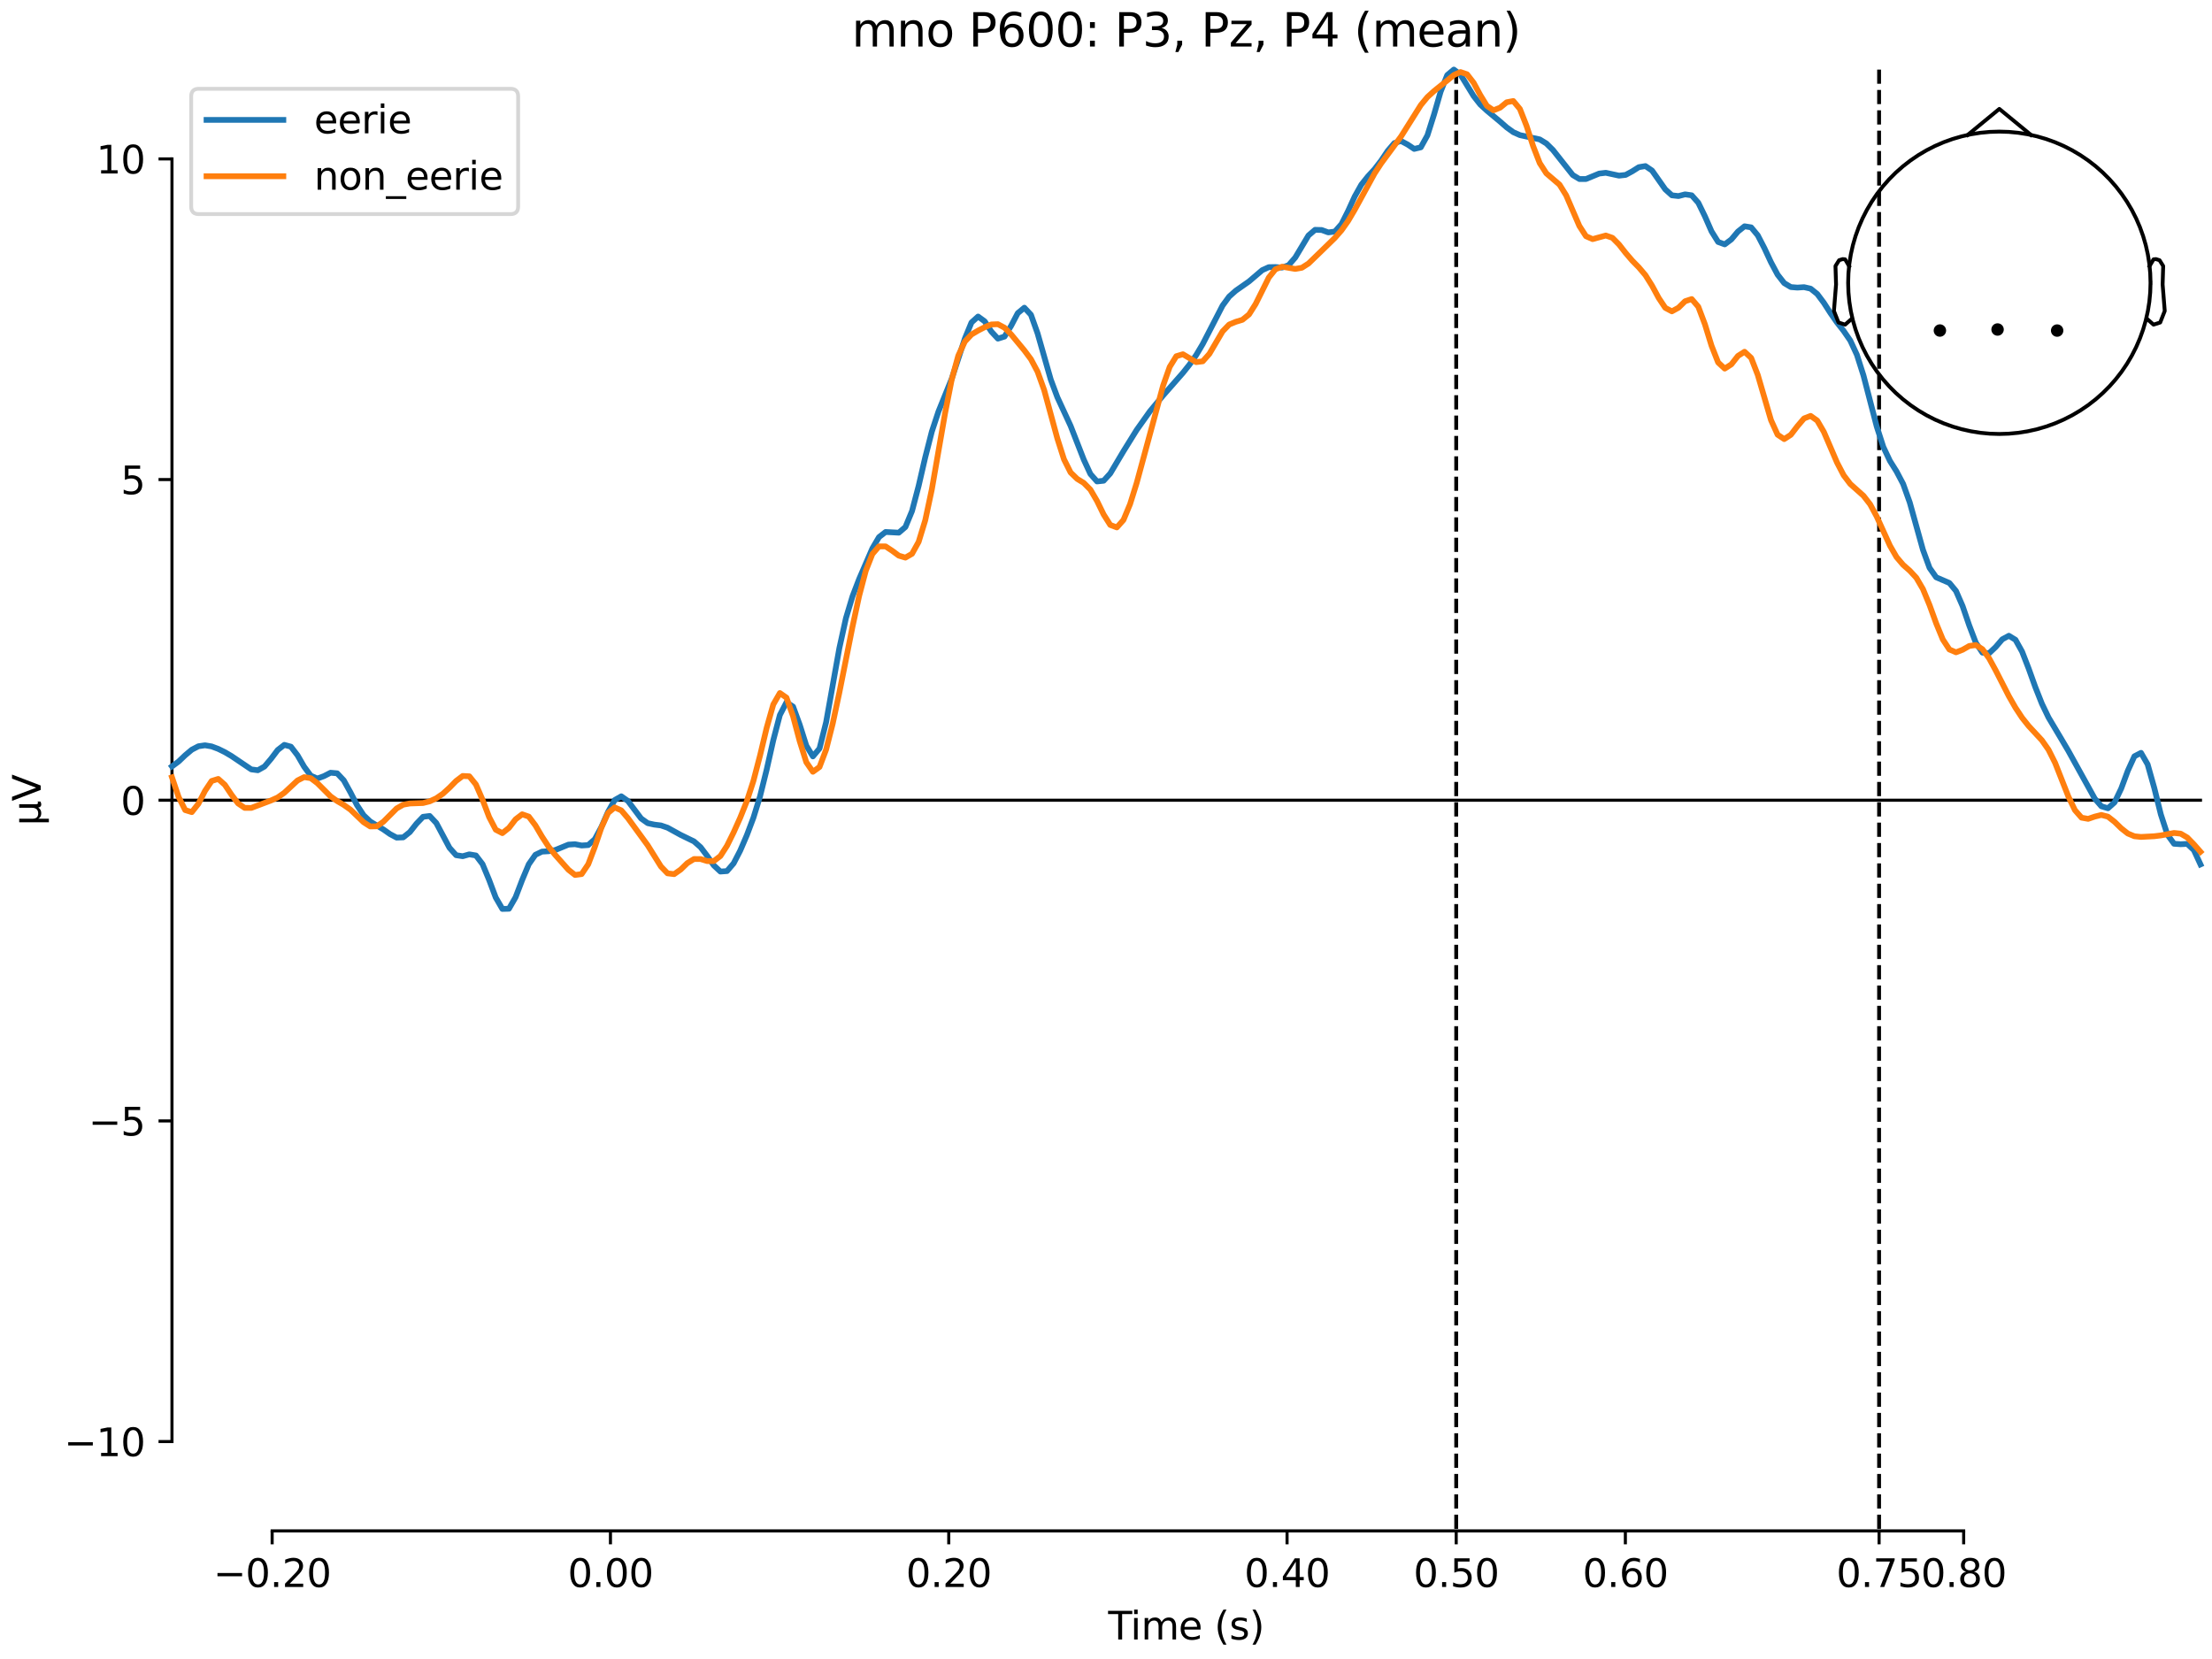 <?xml version="1.0" encoding="utf-8" standalone="no"?>
<!DOCTYPE svg PUBLIC "-//W3C//DTD SVG 1.1//EN"
  "http://www.w3.org/Graphics/SVG/1.1/DTD/svg11.dtd">
<svg xmlns:xlink="http://www.w3.org/1999/xlink" width="576pt" height="432pt" viewBox="0 0 576 432" xmlns="http://www.w3.org/2000/svg" version="1.1">
 <defs>
  <style type="text/css">*{stroke-linejoin: round; stroke-linecap: butt}</style>
 </defs>
 <g id="figure_1">
  <g id="patch_1">
   <path d="M 0 432 
L 576 432 
L 576 0 
L 0 0 
z
" style="fill: #ffffff"/>
  </g>
  <g id="axes_1">
   <g id="patch_2">
    <path d="M 44.783 398.644 
L 573 398.644 
L 573 18.118 
L 44.783 18.118 
L 44.783 398.644 
z
" style="fill: none; opacity: 0"/>
   </g>
   <g id="patch_3">
    <path d="M 44.783 375.383 
L 44.783 41.379 
" style="fill: none; stroke: #000000; stroke-width: 0.8; stroke-linejoin: miter; stroke-linecap: square"/>
   </g>
   <g id="LineCollection_1">
    <path d="M 379.194 18.118 
L 379.194 398.644 
" clip-path="url(#padbd2241e2)" style="fill: none; stroke-dasharray: 3.7,1.6; stroke-dashoffset: 0; stroke: #000000"/>
    <path d="M 489.311 18.118 
L 489.311 398.644 
" clip-path="url(#padbd2241e2)" style="fill: none; stroke-dasharray: 3.7,1.6; stroke-dashoffset: 0; stroke: #000000"/>
   </g>
   <g id="matplotlib.axis_1">
    <g id="xtick_1">
     <g id="line2d_1">
      <defs>
       <path id="me6671d5f6a" d="M 0 0 
L 0 3.5 
" style="stroke: #000000; stroke-width: 0.8"/>
      </defs>
      <g>
       <use xlink:href="#me6671d5f6a" x="70.867" y="398.644" style="stroke: #000000; stroke-width: 0.8"/>
      </g>
     </g>
     <g id="text_1">
      <!-- −0.20 -->
      <g transform="translate(55.544 413.242) scale(0.1 -0.1)">
       <defs>
        <path id="DejaVuSans-2212" d="M 678 2272 
L 4684 2272 
L 4684 1741 
L 678 1741 
L 678 2272 
z
" transform="scale(0.016)"/>
        <path id="DejaVuSans-30" d="M 2034 4250 
Q 1547 4250 1301 3770 
Q 1056 3291 1056 2328 
Q 1056 1369 1301 889 
Q 1547 409 2034 409 
Q 2525 409 2770 889 
Q 3016 1369 3016 2328 
Q 3016 3291 2770 3770 
Q 2525 4250 2034 4250 
z
M 2034 4750 
Q 2819 4750 3233 4129 
Q 3647 3509 3647 2328 
Q 3647 1150 3233 529 
Q 2819 -91 2034 -91 
Q 1250 -91 836 529 
Q 422 1150 422 2328 
Q 422 3509 836 4129 
Q 1250 4750 2034 4750 
z
" transform="scale(0.016)"/>
        <path id="DejaVuSans-2e" d="M 684 794 
L 1344 794 
L 1344 0 
L 684 0 
L 684 794 
z
" transform="scale(0.016)"/>
        <path id="DejaVuSans-32" d="M 1228 531 
L 3431 531 
L 3431 0 
L 469 0 
L 469 531 
Q 828 903 1448 1529 
Q 2069 2156 2228 2338 
Q 2531 2678 2651 2914 
Q 2772 3150 2772 3378 
Q 2772 3750 2511 3984 
Q 2250 4219 1831 4219 
Q 1534 4219 1204 4116 
Q 875 4013 500 3803 
L 500 4441 
Q 881 4594 1212 4672 
Q 1544 4750 1819 4750 
Q 2544 4750 2975 4387 
Q 3406 4025 3406 3419 
Q 3406 3131 3298 2873 
Q 3191 2616 2906 2266 
Q 2828 2175 2409 1742 
Q 1991 1309 1228 531 
z
" transform="scale(0.016)"/>
       </defs>
       <use xlink:href="#DejaVuSans-2212"/>
       <use xlink:href="#DejaVuSans-30" transform="translate(83.789 0)"/>
       <use xlink:href="#DejaVuSans-2e" transform="translate(147.412 0)"/>
       <use xlink:href="#DejaVuSans-32" transform="translate(179.199 0)"/>
       <use xlink:href="#DejaVuSans-30" transform="translate(242.822 0)"/>
      </g>
     </g>
    </g>
    <g id="xtick_2">
     <g id="line2d_2">
      <g>
       <use xlink:href="#me6671d5f6a" x="158.96" y="398.644" style="stroke: #000000; stroke-width: 0.8"/>
      </g>
     </g>
     <g id="text_2">
      <!-- 0.00 -->
      <g transform="translate(147.828 413.242) scale(0.1 -0.1)">
       <use xlink:href="#DejaVuSans-30"/>
       <use xlink:href="#DejaVuSans-2e" transform="translate(63.623 0)"/>
       <use xlink:href="#DejaVuSans-30" transform="translate(95.41 0)"/>
       <use xlink:href="#DejaVuSans-30" transform="translate(159.033 0)"/>
      </g>
     </g>
    </g>
    <g id="xtick_3">
     <g id="line2d_3">
      <g>
       <use xlink:href="#me6671d5f6a" x="247.054" y="398.644" style="stroke: #000000; stroke-width: 0.8"/>
      </g>
     </g>
     <g id="text_3">
      <!-- 0.20 -->
      <g transform="translate(235.921 413.242) scale(0.1 -0.1)">
       <use xlink:href="#DejaVuSans-30"/>
       <use xlink:href="#DejaVuSans-2e" transform="translate(63.623 0)"/>
       <use xlink:href="#DejaVuSans-32" transform="translate(95.41 0)"/>
       <use xlink:href="#DejaVuSans-30" transform="translate(159.033 0)"/>
      </g>
     </g>
    </g>
    <g id="xtick_4">
     <g id="line2d_4">
      <g>
       <use xlink:href="#me6671d5f6a" x="335.147" y="398.644" style="stroke: #000000; stroke-width: 0.8"/>
      </g>
     </g>
     <g id="text_4">
      <!-- 0.40 -->
      <g transform="translate(324.015 413.242) scale(0.1 -0.1)">
       <defs>
        <path id="DejaVuSans-34" d="M 2419 4116 
L 825 1625 
L 2419 1625 
L 2419 4116 
z
M 2253 4666 
L 3047 4666 
L 3047 1625 
L 3713 1625 
L 3713 1100 
L 3047 1100 
L 3047 0 
L 2419 0 
L 2419 1100 
L 313 1100 
L 313 1709 
L 2253 4666 
z
" transform="scale(0.016)"/>
       </defs>
       <use xlink:href="#DejaVuSans-30"/>
       <use xlink:href="#DejaVuSans-2e" transform="translate(63.623 0)"/>
       <use xlink:href="#DejaVuSans-34" transform="translate(95.41 0)"/>
       <use xlink:href="#DejaVuSans-30" transform="translate(159.033 0)"/>
      </g>
     </g>
    </g>
    <g id="xtick_5">
     <g id="line2d_5">
      <g>
       <use xlink:href="#me6671d5f6a" x="379.194" y="398.644" style="stroke: #000000; stroke-width: 0.8"/>
      </g>
     </g>
     <g id="text_5">
      <!-- 0.50 -->
      <g transform="translate(368.061 413.242) scale(0.1 -0.1)">
       <defs>
        <path id="DejaVuSans-35" d="M 691 4666 
L 3169 4666 
L 3169 4134 
L 1269 4134 
L 1269 2991 
Q 1406 3038 1543 3061 
Q 1681 3084 1819 3084 
Q 2600 3084 3056 2656 
Q 3513 2228 3513 1497 
Q 3513 744 3044 326 
Q 2575 -91 1722 -91 
Q 1428 -91 1123 -41 
Q 819 9 494 109 
L 494 744 
Q 775 591 1075 516 
Q 1375 441 1709 441 
Q 2250 441 2565 725 
Q 2881 1009 2881 1497 
Q 2881 1984 2565 2268 
Q 2250 2553 1709 2553 
Q 1456 2553 1204 2497 
Q 953 2441 691 2322 
L 691 4666 
z
" transform="scale(0.016)"/>
       </defs>
       <use xlink:href="#DejaVuSans-30"/>
       <use xlink:href="#DejaVuSans-2e" transform="translate(63.623 0)"/>
       <use xlink:href="#DejaVuSans-35" transform="translate(95.41 0)"/>
       <use xlink:href="#DejaVuSans-30" transform="translate(159.033 0)"/>
      </g>
     </g>
    </g>
    <g id="xtick_6">
     <g id="line2d_6">
      <g>
       <use xlink:href="#me6671d5f6a" x="423.241" y="398.644" style="stroke: #000000; stroke-width: 0.8"/>
      </g>
     </g>
     <g id="text_6">
      <!-- 0.60 -->
      <g transform="translate(412.108 413.242) scale(0.1 -0.1)">
       <defs>
        <path id="DejaVuSans-36" d="M 2113 2584 
Q 1688 2584 1439 2293 
Q 1191 2003 1191 1497 
Q 1191 994 1439 701 
Q 1688 409 2113 409 
Q 2538 409 2786 701 
Q 3034 994 3034 1497 
Q 3034 2003 2786 2293 
Q 2538 2584 2113 2584 
z
M 3366 4563 
L 3366 3988 
Q 3128 4100 2886 4159 
Q 2644 4219 2406 4219 
Q 1781 4219 1451 3797 
Q 1122 3375 1075 2522 
Q 1259 2794 1537 2939 
Q 1816 3084 2150 3084 
Q 2853 3084 3261 2657 
Q 3669 2231 3669 1497 
Q 3669 778 3244 343 
Q 2819 -91 2113 -91 
Q 1303 -91 875 529 
Q 447 1150 447 2328 
Q 447 3434 972 4092 
Q 1497 4750 2381 4750 
Q 2619 4750 2861 4703 
Q 3103 4656 3366 4563 
z
" transform="scale(0.016)"/>
       </defs>
       <use xlink:href="#DejaVuSans-30"/>
       <use xlink:href="#DejaVuSans-2e" transform="translate(63.623 0)"/>
       <use xlink:href="#DejaVuSans-36" transform="translate(95.41 0)"/>
       <use xlink:href="#DejaVuSans-30" transform="translate(159.033 0)"/>
      </g>
     </g>
    </g>
    <g id="xtick_7">
     <g id="line2d_7">
      <g>
       <use xlink:href="#me6671d5f6a" x="489.311" y="398.644" style="stroke: #000000; stroke-width: 0.8"/>
      </g>
     </g>
     <g id="text_7">
      <!-- 0.75 -->
      <g transform="translate(478.178 413.242) scale(0.1 -0.1)">
       <defs>
        <path id="DejaVuSans-37" d="M 525 4666 
L 3525 4666 
L 3525 4397 
L 1831 0 
L 1172 0 
L 2766 4134 
L 525 4134 
L 525 4666 
z
" transform="scale(0.016)"/>
       </defs>
       <use xlink:href="#DejaVuSans-30"/>
       <use xlink:href="#DejaVuSans-2e" transform="translate(63.623 0)"/>
       <use xlink:href="#DejaVuSans-37" transform="translate(95.41 0)"/>
       <use xlink:href="#DejaVuSans-35" transform="translate(159.033 0)"/>
      </g>
     </g>
    </g>
    <g id="xtick_8">
     <g id="line2d_8">
      <g>
       <use xlink:href="#me6671d5f6a" x="511.334" y="398.644" style="stroke: #000000; stroke-width: 0.8"/>
      </g>
     </g>
     <g id="text_8">
      <!-- 0.80 -->
      <g transform="translate(500.202 413.242) scale(0.1 -0.1)">
       <defs>
        <path id="DejaVuSans-38" d="M 2034 2216 
Q 1584 2216 1326 1975 
Q 1069 1734 1069 1313 
Q 1069 891 1326 650 
Q 1584 409 2034 409 
Q 2484 409 2743 651 
Q 3003 894 3003 1313 
Q 3003 1734 2745 1975 
Q 2488 2216 2034 2216 
z
M 1403 2484 
Q 997 2584 770 2862 
Q 544 3141 544 3541 
Q 544 4100 942 4425 
Q 1341 4750 2034 4750 
Q 2731 4750 3128 4425 
Q 3525 4100 3525 3541 
Q 3525 3141 3298 2862 
Q 3072 2584 2669 2484 
Q 3125 2378 3379 2068 
Q 3634 1759 3634 1313 
Q 3634 634 3220 271 
Q 2806 -91 2034 -91 
Q 1263 -91 848 271 
Q 434 634 434 1313 
Q 434 1759 690 2068 
Q 947 2378 1403 2484 
z
M 1172 3481 
Q 1172 3119 1398 2916 
Q 1625 2713 2034 2713 
Q 2441 2713 2670 2916 
Q 2900 3119 2900 3481 
Q 2900 3844 2670 4047 
Q 2441 4250 2034 4250 
Q 1625 4250 1398 4047 
Q 1172 3844 1172 3481 
z
" transform="scale(0.016)"/>
       </defs>
       <use xlink:href="#DejaVuSans-30"/>
       <use xlink:href="#DejaVuSans-2e" transform="translate(63.623 0)"/>
       <use xlink:href="#DejaVuSans-38" transform="translate(95.41 0)"/>
       <use xlink:href="#DejaVuSans-30" transform="translate(159.033 0)"/>
      </g>
     </g>
    </g>
    <g id="text_9">
     <!-- Time (s) -->
     <g transform="translate(288.562 426.92) scale(0.1 -0.1)">
      <defs>
       <path id="DejaVuSans-54" d="M -19 4666 
L 3928 4666 
L 3928 4134 
L 2272 4134 
L 2272 0 
L 1638 0 
L 1638 4134 
L -19 4134 
L -19 4666 
z
" transform="scale(0.016)"/>
       <path id="DejaVuSans-69" d="M 603 3500 
L 1178 3500 
L 1178 0 
L 603 0 
L 603 3500 
z
M 603 4863 
L 1178 4863 
L 1178 4134 
L 603 4134 
L 603 4863 
z
" transform="scale(0.016)"/>
       <path id="DejaVuSans-6d" d="M 3328 2828 
Q 3544 3216 3844 3400 
Q 4144 3584 4550 3584 
Q 5097 3584 5394 3201 
Q 5691 2819 5691 2113 
L 5691 0 
L 5113 0 
L 5113 2094 
Q 5113 2597 4934 2840 
Q 4756 3084 4391 3084 
Q 3944 3084 3684 2787 
Q 3425 2491 3425 1978 
L 3425 0 
L 2847 0 
L 2847 2094 
Q 2847 2600 2669 2842 
Q 2491 3084 2119 3084 
Q 1678 3084 1418 2786 
Q 1159 2488 1159 1978 
L 1159 0 
L 581 0 
L 581 3500 
L 1159 3500 
L 1159 2956 
Q 1356 3278 1631 3431 
Q 1906 3584 2284 3584 
Q 2666 3584 2933 3390 
Q 3200 3197 3328 2828 
z
" transform="scale(0.016)"/>
       <path id="DejaVuSans-65" d="M 3597 1894 
L 3597 1613 
L 953 1613 
Q 991 1019 1311 708 
Q 1631 397 2203 397 
Q 2534 397 2845 478 
Q 3156 559 3463 722 
L 3463 178 
Q 3153 47 2828 -22 
Q 2503 -91 2169 -91 
Q 1331 -91 842 396 
Q 353 884 353 1716 
Q 353 2575 817 3079 
Q 1281 3584 2069 3584 
Q 2775 3584 3186 3129 
Q 3597 2675 3597 1894 
z
M 3022 2063 
Q 3016 2534 2758 2815 
Q 2500 3097 2075 3097 
Q 1594 3097 1305 2825 
Q 1016 2553 972 2059 
L 3022 2063 
z
" transform="scale(0.016)"/>
       <path id="DejaVuSans-20" transform="scale(0.016)"/>
       <path id="DejaVuSans-28" d="M 1984 4856 
Q 1566 4138 1362 3434 
Q 1159 2731 1159 2009 
Q 1159 1288 1364 580 
Q 1569 -128 1984 -844 
L 1484 -844 
Q 1016 -109 783 600 
Q 550 1309 550 2009 
Q 550 2706 781 3412 
Q 1013 4119 1484 4856 
L 1984 4856 
z
" transform="scale(0.016)"/>
       <path id="DejaVuSans-73" d="M 2834 3397 
L 2834 2853 
Q 2591 2978 2328 3040 
Q 2066 3103 1784 3103 
Q 1356 3103 1142 2972 
Q 928 2841 928 2578 
Q 928 2378 1081 2264 
Q 1234 2150 1697 2047 
L 1894 2003 
Q 2506 1872 2764 1633 
Q 3022 1394 3022 966 
Q 3022 478 2636 193 
Q 2250 -91 1575 -91 
Q 1294 -91 989 -36 
Q 684 19 347 128 
L 347 722 
Q 666 556 975 473 
Q 1284 391 1588 391 
Q 1994 391 2212 530 
Q 2431 669 2431 922 
Q 2431 1156 2273 1281 
Q 2116 1406 1581 1522 
L 1381 1569 
Q 847 1681 609 1914 
Q 372 2147 372 2553 
Q 372 3047 722 3315 
Q 1072 3584 1716 3584 
Q 2034 3584 2315 3537 
Q 2597 3491 2834 3397 
z
" transform="scale(0.016)"/>
       <path id="DejaVuSans-29" d="M 513 4856 
L 1013 4856 
Q 1481 4119 1714 3412 
Q 1947 2706 1947 2009 
Q 1947 1309 1714 600 
Q 1481 -109 1013 -844 
L 513 -844 
Q 928 -128 1133 580 
Q 1338 1288 1338 2009 
Q 1338 2731 1133 3434 
Q 928 4138 513 4856 
z
" transform="scale(0.016)"/>
      </defs>
      <use xlink:href="#DejaVuSans-54"/>
      <use xlink:href="#DejaVuSans-69" transform="translate(57.959 0)"/>
      <use xlink:href="#DejaVuSans-6d" transform="translate(85.742 0)"/>
      <use xlink:href="#DejaVuSans-65" transform="translate(183.154 0)"/>
      <use xlink:href="#DejaVuSans-20" transform="translate(244.678 0)"/>
      <use xlink:href="#DejaVuSans-28" transform="translate(276.465 0)"/>
      <use xlink:href="#DejaVuSans-73" transform="translate(315.479 0)"/>
      <use xlink:href="#DejaVuSans-29" transform="translate(367.578 0)"/>
     </g>
    </g>
   </g>
   <g id="matplotlib.axis_2">
    <g id="ytick_1">
     <g id="line2d_9">
      <defs>
       <path id="mbe9c81460c" d="M 0 0 
L -3.5 0 
" style="stroke: #000000; stroke-width: 0.8"/>
      </defs>
      <g>
       <use xlink:href="#mbe9c81460c" x="44.783" y="375.383" style="stroke: #000000; stroke-width: 0.8"/>
      </g>
     </g>
     <g id="text_10">
      <!-- −10 -->
      <g transform="translate(16.678 379.182) scale(0.1 -0.1)">
       <defs>
        <path id="DejaVuSans-31" d="M 794 531 
L 1825 531 
L 1825 4091 
L 703 3866 
L 703 4441 
L 1819 4666 
L 2450 4666 
L 2450 531 
L 3481 531 
L 3481 0 
L 794 0 
L 794 531 
z
" transform="scale(0.016)"/>
       </defs>
       <use xlink:href="#DejaVuSans-2212"/>
       <use xlink:href="#DejaVuSans-31" transform="translate(83.789 0)"/>
       <use xlink:href="#DejaVuSans-30" transform="translate(147.412 0)"/>
      </g>
     </g>
    </g>
    <g id="ytick_2">
     <g id="line2d_10">
      <g>
       <use xlink:href="#mbe9c81460c" x="44.783" y="291.882" style="stroke: #000000; stroke-width: 0.8"/>
      </g>
     </g>
     <g id="text_11">
      <!-- −5 -->
      <g transform="translate(23.041 295.681) scale(0.1 -0.1)">
       <use xlink:href="#DejaVuSans-2212"/>
       <use xlink:href="#DejaVuSans-35" transform="translate(83.789 0)"/>
      </g>
     </g>
    </g>
    <g id="ytick_3">
     <g id="line2d_11">
      <g>
       <use xlink:href="#mbe9c81460c" x="44.783" y="208.381" style="stroke: #000000; stroke-width: 0.8"/>
      </g>
     </g>
     <g id="text_12">
      <!-- 0 -->
      <g transform="translate(31.421 212.18) scale(0.1 -0.1)">
       <use xlink:href="#DejaVuSans-30"/>
      </g>
     </g>
    </g>
    <g id="ytick_4">
     <g id="line2d_12">
      <g>
       <use xlink:href="#mbe9c81460c" x="44.783" y="124.88" style="stroke: #000000; stroke-width: 0.8"/>
      </g>
     </g>
     <g id="text_13">
      <!-- 5 -->
      <g transform="translate(31.421 128.679) scale(0.1 -0.1)">
       <use xlink:href="#DejaVuSans-35"/>
      </g>
     </g>
    </g>
    <g id="ytick_5">
     <g id="line2d_13">
      <g>
       <use xlink:href="#mbe9c81460c" x="44.783" y="41.379" style="stroke: #000000; stroke-width: 0.8"/>
      </g>
     </g>
     <g id="text_14">
      <!-- 10 -->
      <g transform="translate(25.058 45.178) scale(0.1 -0.1)">
       <use xlink:href="#DejaVuSans-31"/>
       <use xlink:href="#DejaVuSans-30" transform="translate(63.623 0)"/>
      </g>
     </g>
    </g>
    <g id="text_15">
     <!-- µV -->
     <g transform="translate(10.599 214.982) rotate(-90) scale(0.1 -0.1)">
      <defs>
       <path id="DejaVuSans-b5" d="M 544 -1331 
L 544 3500 
L 1119 3500 
L 1119 1325 
Q 1119 872 1334 640 
Q 1550 409 1972 409 
Q 2434 409 2667 671 
Q 2900 934 2900 1459 
L 2900 3500 
L 3475 3500 
L 3475 806 
Q 3475 619 3529 530 
Q 3584 441 3700 441 
Q 3728 441 3778 458 
Q 3828 475 3916 513 
L 3916 50 
Q 3788 -22 3673 -56 
Q 3559 -91 3450 -91 
Q 3234 -91 3106 31 
Q 2978 153 2931 403 
Q 2775 156 2548 32 
Q 2322 -91 2016 -91 
Q 1697 -91 1473 31 
Q 1250 153 1119 397 
L 1119 -1331 
L 544 -1331 
z
" transform="scale(0.016)"/>
       <path id="DejaVuSans-56" d="M 1831 0 
L 50 4666 
L 709 4666 
L 2188 738 
L 3669 4666 
L 4325 4666 
L 2547 0 
L 1831 0 
z
" transform="scale(0.016)"/>
      </defs>
      <use xlink:href="#DejaVuSans-b5"/>
      <use xlink:href="#DejaVuSans-56" transform="translate(63.623 0)"/>
     </g>
    </g>
   </g>
   <g id="patch_4">
    <path d="M 70.867 398.644 
L 511.334 398.644 
" style="fill: none; stroke: #000000; stroke-width: 0.8; stroke-linejoin: miter; stroke-linecap: square"/>
   </g>
   <g id="patch_5">
    <path d="M 44.783 208.381 
L 573 208.381 
" style="fill: none; stroke: #000000; stroke-width: 0.8; stroke-linejoin: miter; stroke-linecap: square"/>
   </g>
   <g id="text_16">
    <!-- mno P600: P3, Pz, P4 (mean) -->
    <g transform="translate(221.799 12.118) scale(0.12 -0.12)">
     <defs>
      <path id="DejaVuSans-6e" d="M 3513 2113 
L 3513 0 
L 2938 0 
L 2938 2094 
Q 2938 2591 2744 2837 
Q 2550 3084 2163 3084 
Q 1697 3084 1428 2787 
Q 1159 2491 1159 1978 
L 1159 0 
L 581 0 
L 581 3500 
L 1159 3500 
L 1159 2956 
Q 1366 3272 1645 3428 
Q 1925 3584 2291 3584 
Q 2894 3584 3203 3211 
Q 3513 2838 3513 2113 
z
" transform="scale(0.016)"/>
      <path id="DejaVuSans-6f" d="M 1959 3097 
Q 1497 3097 1228 2736 
Q 959 2375 959 1747 
Q 959 1119 1226 758 
Q 1494 397 1959 397 
Q 2419 397 2687 759 
Q 2956 1122 2956 1747 
Q 2956 2369 2687 2733 
Q 2419 3097 1959 3097 
z
M 1959 3584 
Q 2709 3584 3137 3096 
Q 3566 2609 3566 1747 
Q 3566 888 3137 398 
Q 2709 -91 1959 -91 
Q 1206 -91 779 398 
Q 353 888 353 1747 
Q 353 2609 779 3096 
Q 1206 3584 1959 3584 
z
" transform="scale(0.016)"/>
      <path id="DejaVuSans-50" d="M 1259 4147 
L 1259 2394 
L 2053 2394 
Q 2494 2394 2734 2622 
Q 2975 2850 2975 3272 
Q 2975 3691 2734 3919 
Q 2494 4147 2053 4147 
L 1259 4147 
z
M 628 4666 
L 2053 4666 
Q 2838 4666 3239 4311 
Q 3641 3956 3641 3272 
Q 3641 2581 3239 2228 
Q 2838 1875 2053 1875 
L 1259 1875 
L 1259 0 
L 628 0 
L 628 4666 
z
" transform="scale(0.016)"/>
      <path id="DejaVuSans-3a" d="M 750 794 
L 1409 794 
L 1409 0 
L 750 0 
L 750 794 
z
M 750 3309 
L 1409 3309 
L 1409 2516 
L 750 2516 
L 750 3309 
z
" transform="scale(0.016)"/>
      <path id="DejaVuSans-33" d="M 2597 2516 
Q 3050 2419 3304 2112 
Q 3559 1806 3559 1356 
Q 3559 666 3084 287 
Q 2609 -91 1734 -91 
Q 1441 -91 1130 -33 
Q 819 25 488 141 
L 488 750 
Q 750 597 1062 519 
Q 1375 441 1716 441 
Q 2309 441 2620 675 
Q 2931 909 2931 1356 
Q 2931 1769 2642 2001 
Q 2353 2234 1838 2234 
L 1294 2234 
L 1294 2753 
L 1863 2753 
Q 2328 2753 2575 2939 
Q 2822 3125 2822 3475 
Q 2822 3834 2567 4026 
Q 2313 4219 1838 4219 
Q 1578 4219 1281 4162 
Q 984 4106 628 3988 
L 628 4550 
Q 988 4650 1302 4700 
Q 1616 4750 1894 4750 
Q 2613 4750 3031 4423 
Q 3450 4097 3450 3541 
Q 3450 3153 3228 2886 
Q 3006 2619 2597 2516 
z
" transform="scale(0.016)"/>
      <path id="DejaVuSans-2c" d="M 750 794 
L 1409 794 
L 1409 256 
L 897 -744 
L 494 -744 
L 750 256 
L 750 794 
z
" transform="scale(0.016)"/>
      <path id="DejaVuSans-7a" d="M 353 3500 
L 3084 3500 
L 3084 2975 
L 922 459 
L 3084 459 
L 3084 0 
L 275 0 
L 275 525 
L 2438 3041 
L 353 3041 
L 353 3500 
z
" transform="scale(0.016)"/>
      <path id="DejaVuSans-61" d="M 2194 1759 
Q 1497 1759 1228 1600 
Q 959 1441 959 1056 
Q 959 750 1161 570 
Q 1363 391 1709 391 
Q 2188 391 2477 730 
Q 2766 1069 2766 1631 
L 2766 1759 
L 2194 1759 
z
M 3341 1997 
L 3341 0 
L 2766 0 
L 2766 531 
Q 2569 213 2275 61 
Q 1981 -91 1556 -91 
Q 1019 -91 701 211 
Q 384 513 384 1019 
Q 384 1609 779 1909 
Q 1175 2209 1959 2209 
L 2766 2209 
L 2766 2266 
Q 2766 2663 2505 2880 
Q 2244 3097 1772 3097 
Q 1472 3097 1187 3025 
Q 903 2953 641 2809 
L 641 3341 
Q 956 3463 1253 3523 
Q 1550 3584 1831 3584 
Q 2591 3584 2966 3190 
Q 3341 2797 3341 1997 
z
" transform="scale(0.016)"/>
     </defs>
     <use xlink:href="#DejaVuSans-6d"/>
     <use xlink:href="#DejaVuSans-6e" transform="translate(97.412 0)"/>
     <use xlink:href="#DejaVuSans-6f" transform="translate(160.791 0)"/>
     <use xlink:href="#DejaVuSans-20" transform="translate(221.973 0)"/>
     <use xlink:href="#DejaVuSans-50" transform="translate(253.76 0)"/>
     <use xlink:href="#DejaVuSans-36" transform="translate(314.062 0)"/>
     <use xlink:href="#DejaVuSans-30" transform="translate(377.686 0)"/>
     <use xlink:href="#DejaVuSans-30" transform="translate(441.309 0)"/>
     <use xlink:href="#DejaVuSans-3a" transform="translate(504.932 0)"/>
     <use xlink:href="#DejaVuSans-20" transform="translate(538.623 0)"/>
     <use xlink:href="#DejaVuSans-50" transform="translate(570.41 0)"/>
     <use xlink:href="#DejaVuSans-33" transform="translate(630.713 0)"/>
     <use xlink:href="#DejaVuSans-2c" transform="translate(694.336 0)"/>
     <use xlink:href="#DejaVuSans-20" transform="translate(726.123 0)"/>
     <use xlink:href="#DejaVuSans-50" transform="translate(757.91 0)"/>
     <use xlink:href="#DejaVuSans-7a" transform="translate(818.213 0)"/>
     <use xlink:href="#DejaVuSans-2c" transform="translate(870.703 0)"/>
     <use xlink:href="#DejaVuSans-20" transform="translate(902.49 0)"/>
     <use xlink:href="#DejaVuSans-50" transform="translate(934.277 0)"/>
     <use xlink:href="#DejaVuSans-34" transform="translate(994.58 0)"/>
     <use xlink:href="#DejaVuSans-20" transform="translate(1058.203 0)"/>
     <use xlink:href="#DejaVuSans-28" transform="translate(1089.99 0)"/>
     <use xlink:href="#DejaVuSans-6d" transform="translate(1129.004 0)"/>
     <use xlink:href="#DejaVuSans-65" transform="translate(1226.416 0)"/>
     <use xlink:href="#DejaVuSans-61" transform="translate(1287.939 0)"/>
     <use xlink:href="#DejaVuSans-6e" transform="translate(1349.219 0)"/>
     <use xlink:href="#DejaVuSans-29" transform="translate(1412.598 0)"/>
    </g>
   </g>
   <g id="legend_1">
    <g id="patch_6">
     <path d="M 51.783 55.753 
L 132.925 55.753 
Q 134.925 55.753 134.925 53.753 
L 134.925 25.118 
Q 134.925 23.118 132.925 23.118 
L 51.783 23.118 
Q 49.783 23.118 49.783 25.118 
L 49.783 53.753 
Q 49.783 55.753 51.783 55.753 
z
" style="fill: #ffffff; opacity: 0.8; stroke: #cccccc; stroke-linejoin: miter"/>
    </g>
    <g id="line2d_14">
     <path d="M 53.783 31.217 
L 63.783 31.217 
L 73.783 31.217 
" style="fill: none; stroke: #1f77b4; stroke-width: 1.5; stroke-linecap: square"/>
    </g>
    <g id="text_17">
     <!-- eerie -->
     <g transform="translate(81.783 34.717) scale(0.1 -0.1)">
      <defs>
       <path id="DejaVuSans-72" d="M 2631 2963 
Q 2534 3019 2420 3045 
Q 2306 3072 2169 3072 
Q 1681 3072 1420 2755 
Q 1159 2438 1159 1844 
L 1159 0 
L 581 0 
L 581 3500 
L 1159 3500 
L 1159 2956 
Q 1341 3275 1631 3429 
Q 1922 3584 2338 3584 
Q 2397 3584 2469 3576 
Q 2541 3569 2628 3553 
L 2631 2963 
z
" transform="scale(0.016)"/>
      </defs>
      <use xlink:href="#DejaVuSans-65"/>
      <use xlink:href="#DejaVuSans-65" transform="translate(61.523 0)"/>
      <use xlink:href="#DejaVuSans-72" transform="translate(123.047 0)"/>
      <use xlink:href="#DejaVuSans-69" transform="translate(164.16 0)"/>
      <use xlink:href="#DejaVuSans-65" transform="translate(191.943 0)"/>
     </g>
    </g>
    <g id="line2d_15">
     <path d="M 53.783 45.895 
L 63.783 45.895 
L 73.783 45.895 
" style="fill: none; stroke: #ff7f0e; stroke-width: 1.5; stroke-linecap: square"/>
    </g>
    <g id="text_18">
     <!-- non_eerie -->
     <g transform="translate(81.783 49.395) scale(0.1 -0.1)">
      <defs>
       <path id="DejaVuSans-5f" d="M 3263 -1063 
L 3263 -1509 
L -63 -1509 
L -63 -1063 
L 3263 -1063 
z
" transform="scale(0.016)"/>
      </defs>
      <use xlink:href="#DejaVuSans-6e"/>
      <use xlink:href="#DejaVuSans-6f" transform="translate(63.379 0)"/>
      <use xlink:href="#DejaVuSans-6e" transform="translate(124.561 0)"/>
      <use xlink:href="#DejaVuSans-5f" transform="translate(187.939 0)"/>
      <use xlink:href="#DejaVuSans-65" transform="translate(237.939 0)"/>
      <use xlink:href="#DejaVuSans-65" transform="translate(299.463 0)"/>
      <use xlink:href="#DejaVuSans-72" transform="translate(360.986 0)"/>
      <use xlink:href="#DejaVuSans-69" transform="translate(402.1 0)"/>
      <use xlink:href="#DejaVuSans-65" transform="translate(429.883 0)"/>
     </g>
    </g>
   </g>
   <g id="line2d_16">
    <path d="M 44.783 199.573 
L 46.504 198.301 
L 48.224 196.665 
L 49.945 195.221 
L 51.665 194.324 
L 53.386 194.072 
L 55.107 194.363 
L 56.827 195.01 
L 58.548 195.855 
L 60.268 196.867 
L 65.43 200.348 
L 67.151 200.573 
L 68.871 199.61 
L 70.592 197.574 
L 72.312 195.298 
L 74.033 193.961 
L 75.753 194.432 
L 77.474 196.672 
L 79.195 199.651 
L 80.915 201.976 
L 82.636 202.732 
L 84.356 202.101 
L 86.077 201.215 
L 87.797 201.368 
L 89.518 203.195 
L 91.239 206.303 
L 92.959 209.654 
L 94.68 212.281 
L 96.4 213.911 
L 99.841 215.992 
L 101.562 217.195 
L 103.283 218.113 
L 105.003 218.046 
L 106.724 216.671 
L 108.444 214.491 
L 110.165 212.692 
L 111.886 212.475 
L 113.606 214.306 
L 117.047 220.762 
L 118.768 222.687 
L 120.488 222.958 
L 122.209 222.469 
L 123.93 222.762 
L 125.65 225.014 
L 127.371 229.149 
L 129.091 233.716 
L 130.812 236.684 
L 132.532 236.638 
L 134.253 233.644 
L 135.974 229.146 
L 137.694 225.045 
L 139.415 222.586 
L 141.135 221.759 
L 142.856 221.66 
L 144.576 221.353 
L 148.018 219.939 
L 149.738 219.83 
L 151.459 220.164 
L 153.179 220.053 
L 154.9 218.513 
L 156.62 215.322 
L 158.341 211.398 
L 160.062 208.335 
L 161.782 207.354 
L 163.503 208.56 
L 166.944 213.129 
L 168.664 214.35 
L 170.385 214.727 
L 172.106 214.942 
L 173.826 215.528 
L 177.267 217.422 
L 180.709 219.094 
L 182.429 220.6 
L 184.15 222.873 
L 185.87 225.347 
L 187.591 226.953 
L 189.311 226.826 
L 191.032 224.82 
L 192.753 221.492 
L 194.473 217.49 
L 196.194 212.925 
L 197.914 207.353 
L 199.635 200.425 
L 201.355 192.772 
L 203.076 186.192 
L 204.797 182.877 
L 206.517 184.004 
L 208.238 188.7 
L 209.958 194.154 
L 211.679 196.963 
L 213.399 194.914 
L 215.12 188.05 
L 218.561 168.791 
L 220.282 160.963 
L 222.002 155.239 
L 223.723 150.767 
L 227.164 142.801 
L 228.885 139.866 
L 230.605 138.526 
L 234.046 138.708 
L 235.767 137.233 
L 237.488 133.071 
L 239.208 126.534 
L 240.929 119.085 
L 242.649 112.378 
L 244.37 107.168 
L 247.811 98.661 
L 251.252 88.151 
L 252.973 83.969 
L 254.693 82.423 
L 256.414 83.68 
L 258.134 86.331 
L 259.855 88.181 
L 261.576 87.644 
L 263.296 84.835 
L 265.017 81.553 
L 266.737 80.123 
L 268.458 81.965 
L 270.178 86.793 
L 273.62 98.846 
L 275.34 103.45 
L 278.781 110.897 
L 282.222 119.708 
L 283.943 123.429 
L 285.664 125.368 
L 287.384 125.18 
L 289.105 123.289 
L 292.546 117.501 
L 295.987 111.96 
L 299.428 107.111 
L 302.869 102.978 
L 308.031 97.092 
L 309.752 94.928 
L 311.472 92.479 
L 313.193 89.581 
L 318.355 79.571 
L 320.075 77.224 
L 321.796 75.695 
L 325.237 73.286 
L 328.678 70.349 
L 330.399 69.569 
L 332.119 69.536 
L 333.84 69.681 
L 335.56 69.051 
L 337.281 67.064 
L 340.722 61.314 
L 342.443 59.844 
L 344.163 59.891 
L 345.884 60.518 
L 347.604 60.3 
L 349.325 58.346 
L 351.046 54.928 
L 352.766 51.161 
L 354.487 48.091 
L 356.207 45.931 
L 357.928 44.067 
L 359.648 41.832 
L 361.369 39.273 
L 363.09 37.258 
L 364.81 36.708 
L 366.531 37.623 
L 368.251 38.777 
L 369.972 38.365 
L 371.692 35.254 
L 373.413 29.828 
L 375.134 23.878 
L 376.854 19.554 
L 378.575 18.118 
L 380.295 19.407 
L 383.736 25.018 
L 385.457 27.217 
L 387.178 28.797 
L 390.619 31.664 
L 392.339 33.172 
L 394.06 34.416 
L 395.78 35.185 
L 400.942 36.3 
L 402.663 37.351 
L 404.383 39.05 
L 409.545 45.574 
L 411.266 46.617 
L 412.986 46.618 
L 416.427 45.195 
L 418.148 44.993 
L 421.589 45.737 
L 423.31 45.547 
L 425.03 44.616 
L 426.751 43.529 
L 428.471 43.245 
L 430.192 44.411 
L 433.633 49.311 
L 435.354 50.861 
L 437.074 51.055 
L 438.795 50.61 
L 440.515 50.859 
L 442.236 52.8 
L 443.957 56.33 
L 445.677 60.248 
L 447.398 63.004 
L 449.118 63.633 
L 450.839 62.34 
L 452.559 60.293 
L 454.28 58.925 
L 456.001 59.205 
L 457.721 61.283 
L 459.442 64.607 
L 461.162 68.295 
L 462.883 71.516 
L 464.603 73.719 
L 466.324 74.75 
L 468.045 74.889 
L 469.765 74.775 
L 471.486 75.167 
L 473.206 76.55 
L 474.927 78.851 
L 476.648 81.528 
L 478.368 83.996 
L 480.089 86.177 
L 481.809 88.672 
L 483.53 92.381 
L 485.25 97.788 
L 488.692 111.045 
L 490.412 116.375 
L 492.133 120.016 
L 493.853 122.757 
L 495.574 126.019 
L 497.294 130.826 
L 500.736 143.187 
L 502.456 147.882 
L 504.177 150.325 
L 507.618 151.806 
L 509.338 153.884 
L 511.059 157.833 
L 512.78 162.848 
L 514.5 167.36 
L 516.221 169.947 
L 517.941 170.114 
L 519.662 168.491 
L 521.382 166.481 
L 523.103 165.549 
L 524.824 166.595 
L 526.544 169.678 
L 528.265 174.106 
L 529.985 178.896 
L 531.706 183.243 
L 533.427 186.825 
L 536.868 192.598 
L 538.588 195.515 
L 545.471 207.953 
L 547.191 209.952 
L 548.912 210.469 
L 550.632 208.934 
L 552.353 205.347 
L 554.073 200.711 
L 555.794 196.937 
L 557.515 196.04 
L 559.235 199.027 
L 560.956 205.129 
L 562.676 212.07 
L 564.397 217.354 
L 566.117 219.714 
L 567.838 219.832 
L 569.559 219.745 
L 571.279 221.367 
L 573 225.094 
L 573 225.094 
" style="fill: none; stroke: #1f77b4; stroke-width: 1.5; stroke-linecap: square"/>
   </g>
   <g id="line2d_17">
    <path d="M 44.783 202.414 
L 46.504 207.513 
L 48.224 210.946 
L 49.945 211.473 
L 51.665 209.293 
L 53.386 205.943 
L 55.107 203.366 
L 56.827 202.829 
L 58.548 204.356 
L 60.268 206.921 
L 61.989 209.205 
L 63.709 210.368 
L 65.43 210.381 
L 70.592 208.433 
L 72.312 207.656 
L 74.033 206.44 
L 77.474 203.234 
L 79.195 202.362 
L 80.915 202.625 
L 82.636 203.928 
L 86.077 207.368 
L 87.797 208.593 
L 89.518 209.599 
L 91.239 210.811 
L 94.68 214.102 
L 96.4 215.205 
L 98.121 215.167 
L 99.841 213.973 
L 103.283 210.516 
L 105.003 209.537 
L 106.724 209.226 
L 110.165 209.105 
L 111.886 208.672 
L 113.606 207.872 
L 115.327 206.689 
L 117.047 205.117 
L 118.768 203.362 
L 120.488 202.061 
L 122.209 202.143 
L 123.93 204.279 
L 125.65 208.245 
L 127.371 212.758 
L 129.091 216.055 
L 130.812 216.946 
L 132.532 215.572 
L 134.253 213.348 
L 135.974 212.038 
L 137.694 212.638 
L 139.415 214.92 
L 141.135 217.847 
L 142.856 220.487 
L 144.576 222.617 
L 148.018 226.483 
L 149.738 227.843 
L 151.459 227.607 
L 153.179 225.048 
L 154.9 220.515 
L 156.62 215.467 
L 158.341 211.686 
L 160.062 210.246 
L 161.782 211.019 
L 163.503 213.039 
L 168.664 220.116 
L 172.106 225.631 
L 173.826 227.415 
L 175.547 227.624 
L 177.267 226.419 
L 178.988 224.745 
L 180.709 223.691 
L 182.429 223.695 
L 184.15 224.224 
L 185.87 224.227 
L 187.591 222.909 
L 189.311 220.239 
L 191.032 216.754 
L 192.753 212.919 
L 194.473 208.627 
L 196.194 203.322 
L 197.914 196.731 
L 199.635 189.538 
L 201.355 183.456 
L 203.076 180.465 
L 204.797 181.663 
L 206.517 186.522 
L 208.238 192.996 
L 209.958 198.48 
L 211.679 200.97 
L 213.399 199.722 
L 215.12 195.19 
L 216.841 188.407 
L 218.561 180.36 
L 222.002 163.131 
L 223.723 155.161 
L 225.443 148.64 
L 227.164 144.269 
L 228.885 142.279 
L 230.605 142.282 
L 232.326 143.417 
L 234.046 144.689 
L 235.767 145.202 
L 237.488 144.209 
L 239.208 141.105 
L 240.929 135.491 
L 242.649 127.426 
L 246.09 107.628 
L 247.811 98.908 
L 249.532 92.623 
L 251.252 88.937 
L 252.973 87.108 
L 254.693 86.085 
L 256.414 85.2 
L 258.134 84.486 
L 259.855 84.418 
L 261.576 85.332 
L 263.296 87.08 
L 266.737 91.236 
L 268.458 93.543 
L 270.178 96.785 
L 271.899 101.566 
L 275.34 114.207 
L 277.061 119.606 
L 278.781 123.033 
L 280.502 124.701 
L 282.222 125.762 
L 283.943 127.504 
L 285.664 130.451 
L 287.384 133.971 
L 289.105 136.693 
L 290.825 137.335 
L 292.546 135.404 
L 294.267 131.279 
L 295.987 125.774 
L 299.428 113.102 
L 302.869 100.404 
L 304.59 95.538 
L 306.311 92.754 
L 308.031 92.243 
L 311.472 94.296 
L 313.193 94.083 
L 314.913 92.153 
L 318.355 86.291 
L 320.075 84.51 
L 321.796 83.797 
L 323.516 83.277 
L 325.237 81.888 
L 326.957 79.173 
L 330.399 72.267 
L 332.119 70.125 
L 333.84 69.445 
L 337.281 70.032 
L 339.001 69.723 
L 340.722 68.625 
L 344.163 65.293 
L 347.604 61.941 
L 349.325 59.97 
L 351.046 57.534 
L 352.766 54.62 
L 357.928 45.177 
L 359.648 42.55 
L 364.81 35.568 
L 369.972 27.371 
L 371.692 25.279 
L 373.413 23.716 
L 376.854 20.955 
L 378.575 19.546 
L 380.295 18.758 
L 382.016 19.341 
L 383.736 21.557 
L 385.457 24.751 
L 387.178 27.552 
L 388.898 28.721 
L 390.619 28.041 
L 392.339 26.631 
L 394.06 26.302 
L 395.78 28.369 
L 397.501 32.757 
L 399.222 38.043 
L 400.942 42.47 
L 402.663 45.139 
L 406.104 48.09 
L 407.825 50.863 
L 411.266 58.843 
L 412.986 61.506 
L 414.707 62.269 
L 418.148 61.328 
L 419.869 61.929 
L 421.589 63.663 
L 423.31 65.865 
L 425.03 67.867 
L 426.751 69.624 
L 428.471 71.653 
L 430.192 74.397 
L 431.913 77.577 
L 433.633 80.161 
L 435.354 81.075 
L 437.074 80.128 
L 438.795 78.439 
L 440.515 77.876 
L 442.236 79.88 
L 443.957 84.447 
L 445.677 90.021 
L 447.398 94.384 
L 449.118 95.985 
L 450.839 94.879 
L 452.559 92.679 
L 454.28 91.594 
L 456.001 93.197 
L 457.721 97.635 
L 461.162 109.399 
L 462.883 113.189 
L 464.603 114.342 
L 466.324 113.224 
L 468.045 110.976 
L 469.765 108.962 
L 471.486 108.297 
L 473.206 109.517 
L 474.927 112.467 
L 478.368 120.468 
L 480.089 123.763 
L 481.809 126.027 
L 485.25 129.099 
L 486.971 131.314 
L 488.692 134.497 
L 492.133 142.077 
L 493.853 145.064 
L 495.574 147.087 
L 497.294 148.6 
L 499.015 150.457 
L 500.736 153.405 
L 502.456 157.574 
L 504.177 162.318 
L 505.897 166.504 
L 507.618 169.128 
L 509.338 169.86 
L 511.059 169.2 
L 512.78 168.214 
L 514.5 167.967 
L 516.221 169.044 
L 517.941 171.395 
L 519.662 174.544 
L 523.103 181.272 
L 524.824 184.282 
L 526.544 186.89 
L 528.265 189.052 
L 531.706 192.765 
L 533.427 195.22 
L 535.147 198.648 
L 538.588 207.385 
L 540.309 210.962 
L 542.029 212.919 
L 543.75 213.23 
L 545.471 212.64 
L 547.191 212.209 
L 548.912 212.656 
L 550.632 214 
L 552.353 215.681 
L 554.073 217.041 
L 555.794 217.758 
L 557.515 217.935 
L 560.956 217.754 
L 562.676 217.544 
L 566.117 216.902 
L 567.838 217.08 
L 569.559 218.086 
L 571.279 219.85 
L 573 221.809 
L 573 221.809 
" style="fill: none; stroke: #ff7f0e; stroke-width: 1.5; stroke-linecap: square"/>
   </g>
  </g>
  <g id="axes_2">
   <g id="PathCollection_1">
    <defs>
     <path id="C0_0_cc26c841c3" d="M 0 1.118 
C 0.297 1.118 0.581 1 0.791 0.791 
C 1 0.581 1.118 0.297 1.118 -0 
C 1.118 -0.297 1 -0.581 0.791 -0.791 
C 0.581 -1 0.297 -1.118 0 -1.118 
C -0.297 -1.118 -0.581 -1 -0.791 -0.791 
C -1 -0.581 -1.118 -0.297 -1.118 0 
C -1.118 0.297 -1 0.581 -0.791 0.791 
C -0.581 1 -0.297 1.118 0 1.118 
z
"/>
    </defs>
    <g clip-path="url(#p567b3f6095)">
     <use xlink:href="#C0_0_cc26c841c3" x="505.145" y="86.07" style="stroke: #000000"/>
    </g>
    <g clip-path="url(#p567b3f6095)">
     <use xlink:href="#C0_0_cc26c841c3" x="535.676" y="86.08" style="stroke: #000000"/>
    </g>
    <g clip-path="url(#p567b3f6095)">
     <use xlink:href="#C0_0_cc26c841c3" x="520.163" y="85.802" style="stroke: #000000"/>
    </g>
   </g>
   <g id="matplotlib.axis_3"/>
   <g id="matplotlib.axis_4"/>
   <g id="line2d_18">
    <path d="M 559.992 73.637 
L 559.914 71.165 
L 559.682 68.702 
L 559.295 66.26 
L 558.755 63.846 
L 558.065 61.471 
L 557.227 59.144 
L 556.245 56.874 
L 555.122 54.67 
L 553.863 52.542 
L 552.473 50.496 
L 550.957 48.542 
L 549.322 46.687 
L 547.573 44.938 
L 545.718 43.302 
L 543.763 41.786 
L 541.718 40.396 
L 539.589 39.137 
L 537.385 38.014 
L 535.116 37.032 
L 532.789 36.194 
L 530.414 35.504 
L 528 34.965 
L 525.557 34.578 
L 523.095 34.345 
L 520.623 34.267 
L 518.151 34.345 
L 515.689 34.578 
L 513.246 34.965 
L 510.832 35.504 
L 508.457 36.194 
L 506.13 37.032 
L 503.86 38.014 
L 501.656 39.137 
L 499.528 40.396 
L 497.482 41.786 
L 495.528 43.302 
L 493.673 44.938 
L 491.924 46.687 
L 490.288 48.542 
L 488.772 50.496 
L 487.382 52.542 
L 486.123 54.67 
L 485 56.874 
L 484.018 59.144 
L 483.18 61.471 
L 482.49 63.846 
L 481.951 66.26 
L 481.564 68.702 
L 481.331 71.165 
L 481.254 73.637 
L 481.331 76.109 
L 481.564 78.571 
L 481.951 81.014 
L 482.49 83.427 
L 483.18 85.802 
L 484.018 88.129 
L 485 90.399 
L 486.123 92.603 
L 487.382 94.732 
L 488.772 96.777 
L 490.288 98.732 
L 491.924 100.587 
L 493.673 102.336 
L 495.528 103.971 
L 497.482 105.487 
L 499.528 106.877 
L 501.656 108.136 
L 503.86 109.259 
L 506.13 110.241 
L 508.457 111.079 
L 510.832 111.769 
L 513.246 112.309 
L 515.689 112.696 
L 518.151 112.928 
L 520.623 113.006 
L 523.095 112.928 
L 525.557 112.696 
L 528 112.309 
L 530.414 111.769 
L 532.789 111.079 
L 535.116 110.241 
L 537.385 109.259 
L 539.589 108.136 
L 541.718 106.877 
L 543.763 105.487 
L 545.718 103.971 
L 547.573 102.336 
L 549.322 100.587 
L 550.957 98.732 
L 552.473 96.777 
L 553.863 94.732 
L 555.122 92.603 
L 556.245 90.399 
L 557.227 88.129 
L 558.065 85.802 
L 558.755 83.427 
L 559.295 81.014 
L 559.682 78.571 
L 559.914 76.109 
L 559.992 73.637 
" style="fill: none; stroke: #000000; stroke-linecap: square"/>
   </g>
   <g id="line2d_19">
    <path d="M 512.377 35.141 
L 520.623 28.362 
L 528.868 35.141 
" style="fill: none; stroke: #000000; stroke-linecap: square"/>
   </g>
   <g id="line2d_20">
    <path d="M 481.49 69.267 
L 480.466 67.534 
L 479.836 67.471 
L 478.899 67.763 
L 477.954 69.267 
L 478.104 74.07 
L 477.553 80.975 
L 478.734 83.975 
L 480.466 84.534 
L 482.12 83.077 
" style="fill: none; stroke: #000000; stroke-linecap: square"/>
   </g>
   <g id="line2d_21">
    <path d="M 559.756 69.267 
L 560.779 67.534 
L 561.409 67.471 
L 562.346 67.763 
L 563.291 69.267 
L 563.142 74.07 
L 563.693 80.975 
L 562.512 83.975 
L 560.779 84.534 
L 559.126 83.077 
" style="fill: none; stroke: #000000; stroke-linecap: square"/>
   </g>
  </g>
 </g>
 <defs>
  <clipPath id="padbd2241e2">
   <rect x="44.783" y="18.118" width="528.217" height="380.525"/>
  </clipPath>
  <clipPath id="p567b3f6095">
   <rect x="473.246" y="24.13" width="94.754" height="93.108"/>
  </clipPath>
 </defs>
</svg>
